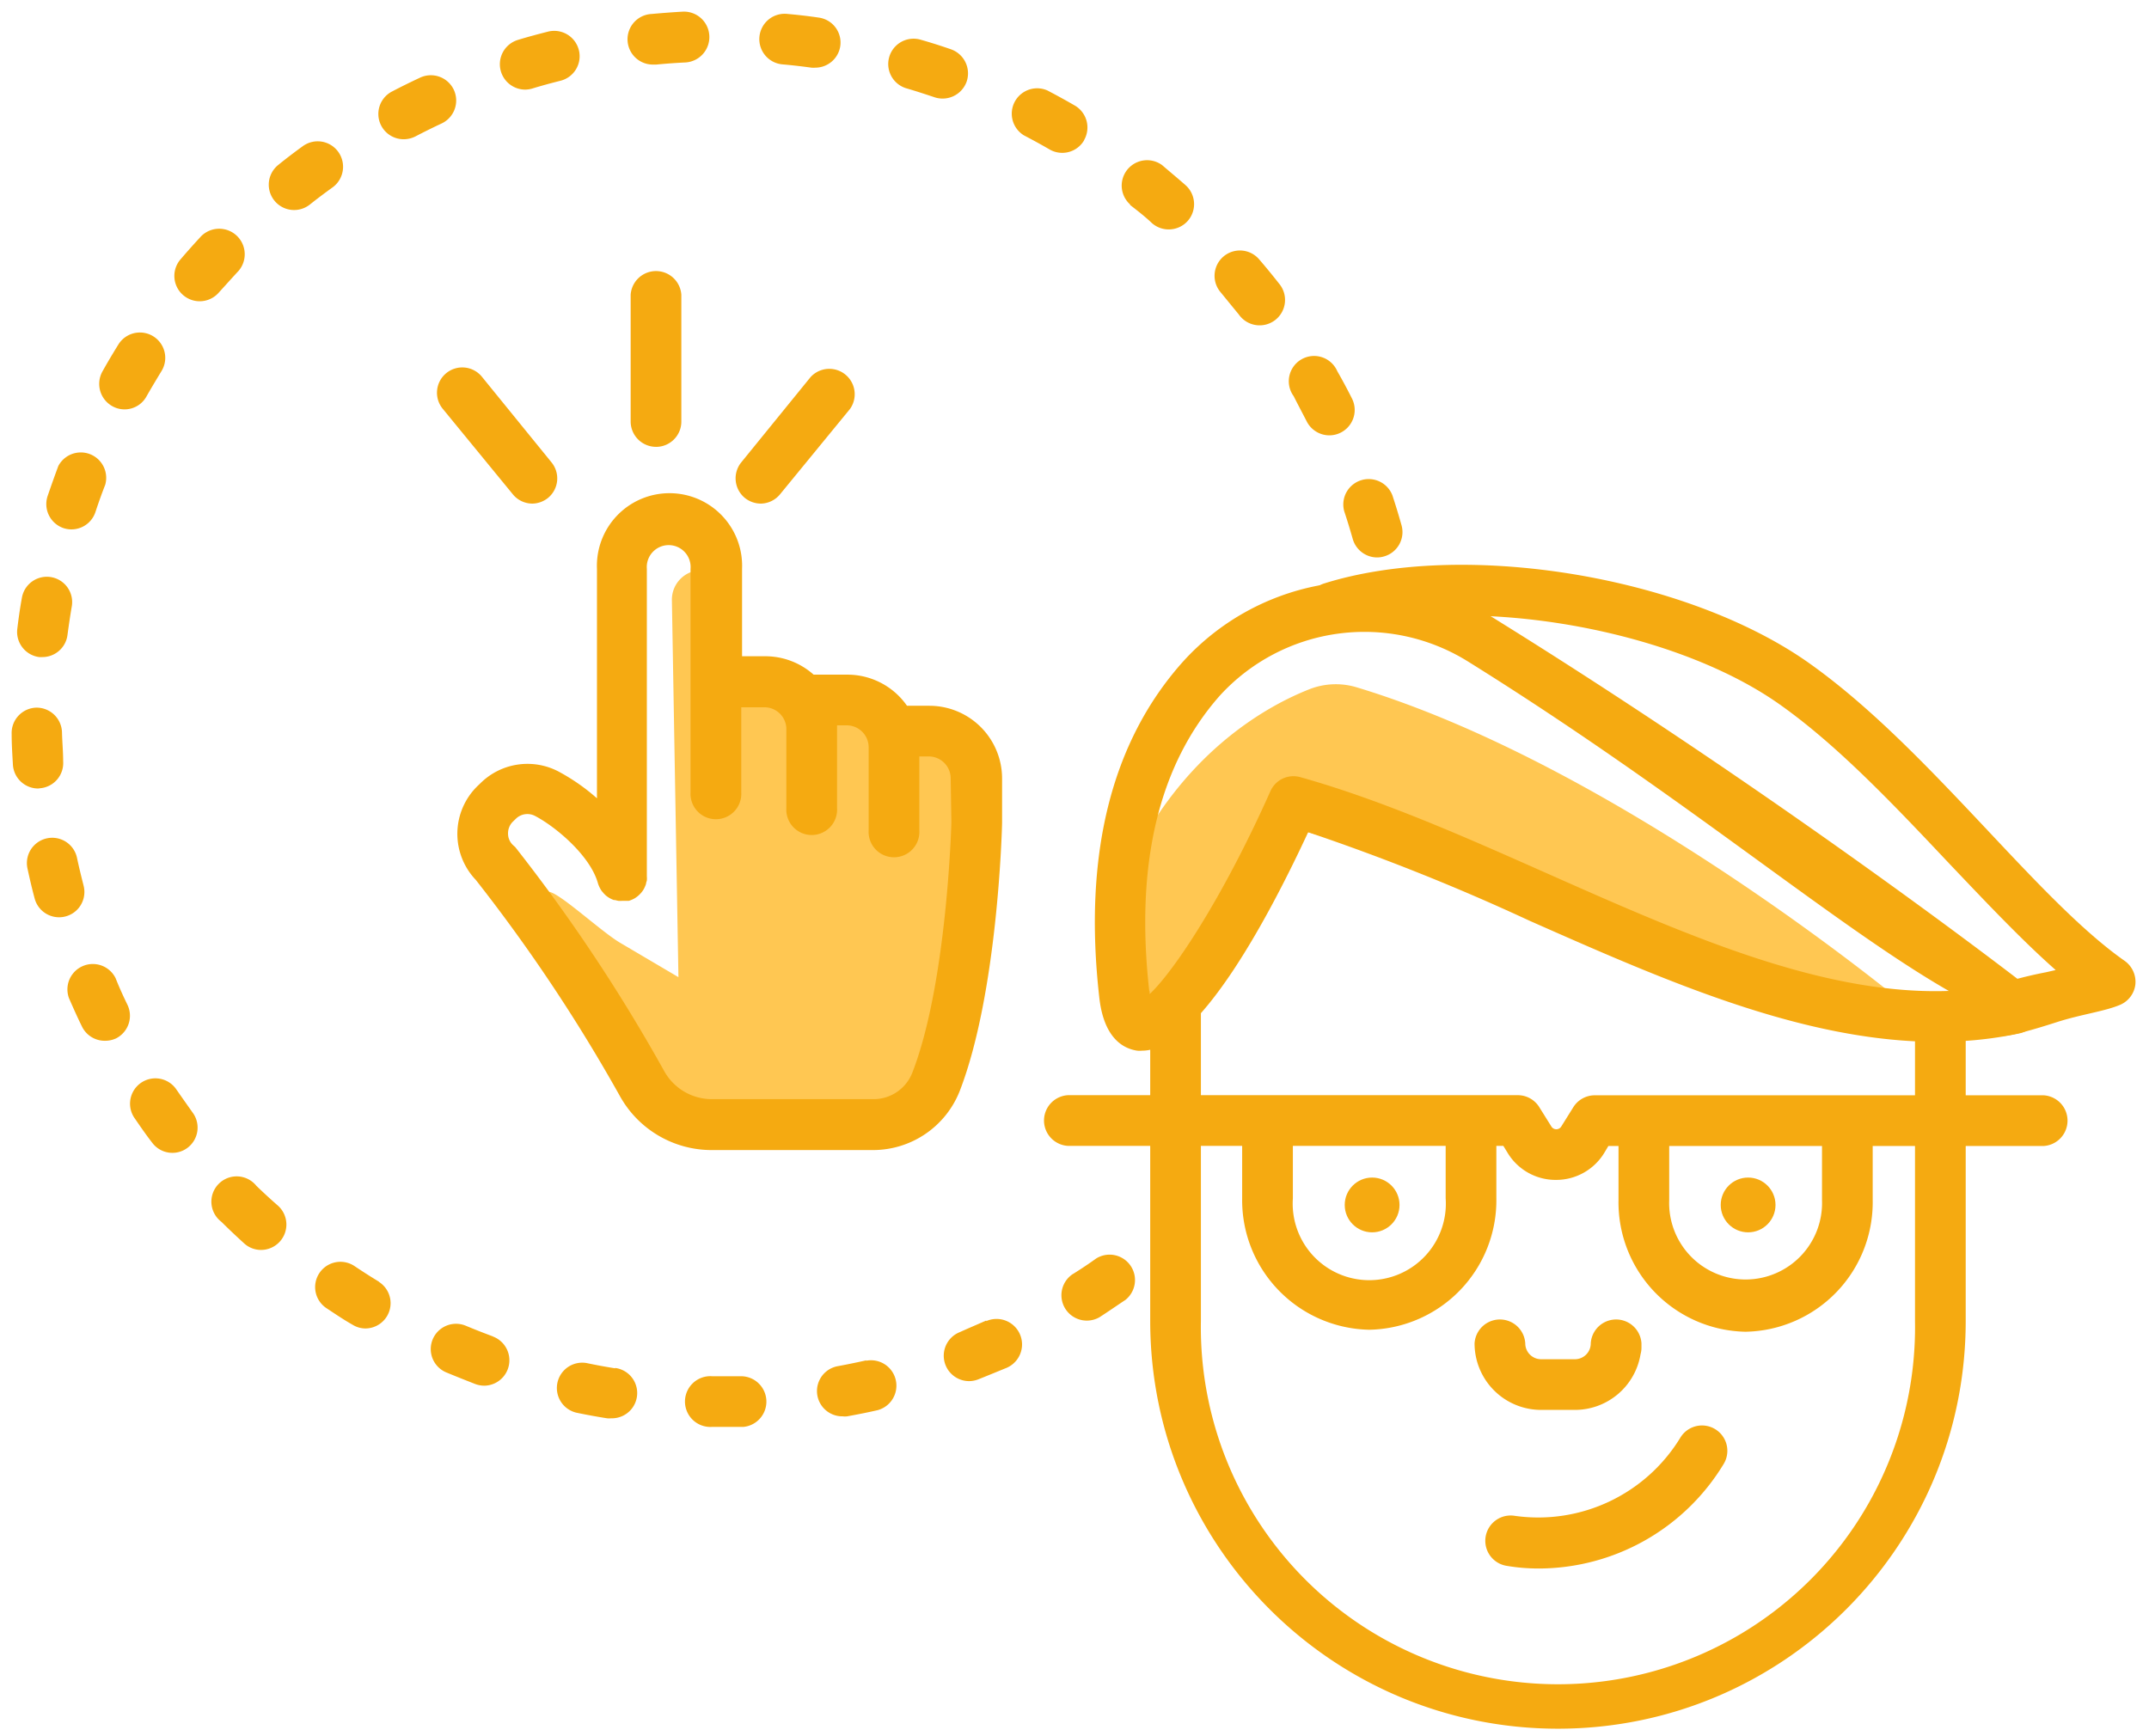 <svg xmlns="http://www.w3.org/2000/svg" width="99" height="80" viewBox="0 0 99 80">
    <g fill="none" fill-rule="nonzero">
        <path fill="#FFC752" d="M31.254 45.026l-.301-17.354a1.358 1.358 0 0 1 1.262-1.395h.467c-.263.225.204.681.204 1.476l.403 7.683-.043-2.684c0-.795 1.61-1.031 2.282-1.031h.445a1.332 1.332 0 0 1 1.192 1.439v2.486-1.955a1.332 1.332 0 0 1 1.187-1.455 1.332 1.332 0 0 1 1.192 1.44v3.29l-.172-3.592c0-.767.8.145 1.433.145h.113c.634 0 3.146.64 3.184 1.402.14 3.066 2.685 9.202-2.266 16.172-.225.316-2.008.204-2.346.182l-6.25-.44c-.38 0-2.147.961-2.384.574l-4.188-8.053c-.284-.537-2.362-1.445-2.212-1.745l.08-.108c.264-.36.409-.456.763-.408.51.07 2.427 1.858 3.286 2.357l2.669 1.574zM54.158 45.46l6.105-7.114L86.53 45.96c1.074.317.37.955 1.385.45 0 0-13.224-11.065-25.444-14.748a3.323 3.323 0 0 0-2.148.096c-1.868.736-5.568 2.744-8.086 7.673-.027 0-2.212 9.192 1.922 6.03z"/>
        <path fill="#F5AA11" d="M71.78 79.656c-10.379 0-18.792-8.413-18.792-18.792V46.626a1.17 1.17 0 0 1 2.335 0V60.87a16.451 16.451 0 1 0 32.897 0V47.522a1.17 1.17 0 0 1 2.336 0V60.87c-.003 10.37-8.406 18.777-18.776 18.786z"/>
        <path fill="#F5AA11" d="M91.812 47.302c-.456 0-.891.268-1.074-.183a1.16 1.16 0 0 1 .623-1.524 19.27 19.27 0 0 1 2.894-.795l.446-.102c-1.552-1.37-3.163-3.077-4.833-4.832-2.534-2.685-5.154-5.477-7.87-7.399-5.08-3.603-14.583-5.165-20.339-3.34a1.17 1.17 0 0 1-.703-2.228c6.443-2.045 16.708-.37 22.394 3.662 2.905 2.062 5.606 4.929 8.22 7.705 2.256 2.4 4.387 4.666 6.315 6.013.341.246.527.655.488 1.074a1.17 1.17 0 0 1-.709.95c-.714.301-1.804.44-2.894.79-4.58 1.481-1.98-.086-2.507.134a1.208 1.208 0 0 1-.45.075z"/>
        <path fill="#F5AA11" d="M52.617 48.413a1.122 1.122 0 0 1-.23 0c-.682-.102-1.541-.617-1.745-2.453-.741-6.545.537-11.743 3.833-15.447a11.275 11.275 0 0 1 14.41-1.987c13.606 8.451 24.538 16.94 24.634 17.026a1.17 1.17 0 0 1-.472 2.061c-7.302 1.574-15.071-1.863-22.583-5.186a100.462 100.462 0 0 0-10.2-4.08c-1.698 3.661-5.032 10.066-7.647 10.066zm.344-2.738v.129c1.074-.993 3.34-4.36 5.562-9.342a1.16 1.16 0 0 1 1.386-.65c3.828 1.074 7.71 2.814 11.463 4.478 6.443 2.862 12.639 5.573 18.405 5.37-5.25-3.013-12.3-9.043-22.142-15.174a9.02 9.02 0 0 0-11.426 1.552c-2.83 3.189-3.924 7.774-3.264 13.632l.016.005zM63.082 61.272a5.97 5.97 0 0 1-5.858-6.056V52.36a1.17 1.17 0 0 1 2.336 0v2.856a3.528 3.528 0 1 0 7.039 0V52.73a1.17 1.17 0 0 1 2.335 0v2.486a5.965 5.965 0 0 1-5.852 6.056zM80.413 61.364a5.965 5.965 0 0 1-5.852-6.062v-2.846a1.17 1.17 0 1 1 2.336 0v2.846a3.522 3.522 0 1 0 7.039 0v-2.48a1.17 1.17 0 0 1 2.335 0v2.48a5.965 5.965 0 0 1-5.858 6.062z"/>
        <path fill="#F5AA11" d="M71.678 54.368a2.583 2.583 0 0 1-2.244-1.278l-.178-.29H49.197a1.17 1.17 0 0 1 0-2.336h20.725c.413 0 .795.22 1.004.575l.537.859a.268.268 0 0 0 .467 0l.537-.86c.203-.34.565-.554.961-.568h20.725a1.17 1.17 0 0 1 0 2.335H74.094l-.172.29a2.593 2.593 0 0 1-2.244 1.273zM72.553 64.966h-1.557a3.066 3.066 0 0 1-3.066-3.065 1.17 1.17 0 0 1 2.336 0c0 .403.327.73.73.73h1.557a.73.73 0 0 0 .73-.73 1.17 1.17 0 0 1 2.336 0v.198c0 .104-.015.207-.043.306a3.066 3.066 0 0 1-3.023 2.561zM70.9 72.274a8.81 8.81 0 0 1-1.499-.124 1.167 1.167 0 0 1 .382-2.303c3.027.43 6.02-.98 7.618-3.587a1.167 1.167 0 1 1 2.014 1.182 9.981 9.981 0 0 1-8.516 4.832z"/>
        <circle cx="80.532" cy="55.522" r="1.262" fill="#F5AA11"/>
        <circle cx="63.211" cy="55.522" r="1.262" fill="#F5AA11"/>
        <path fill="#F5AA11" d="M42.824 32.52h-1.041a3.345 3.345 0 0 0-2.744-1.433h-1.557a3.345 3.345 0 0 0-2.223-.848h-1.074v-4.027a3.345 3.345 0 1 0-6.684 0v10.572a9.294 9.294 0 0 0-1.783-1.24 3.077 3.077 0 0 0-3.576.537l-.14.134a3.077 3.077 0 0 0-.085 4.327 76.634 76.634 0 0 1 6.636 9.955 4.832 4.832 0 0 0 4.242 2.496h7.436a4.295 4.295 0 0 0 3.984-2.727c1.74-4.5 1.943-11.99 1.949-12.35v-2.05a3.35 3.35 0 0 0-3.34-3.345zm1.004 5.37c0 .075-.198 7.404-1.793 11.522a1.917 1.917 0 0 1-1.804 1.235h-7.436c-.91 0-1.747-.49-2.191-1.283a78.518 78.518 0 0 0-6.867-10.33l-.113-.102a.725.725 0 0 1-.22-.537c0-.202.081-.396.226-.537l.144-.14a.757.757 0 0 1 .87-.123c.956.499 2.545 1.83 2.9 3.098a1.342 1.342 0 0 0 .155.333c.02.03.044.06.07.085.022.031.047.06.075.086.041.044.086.084.135.118.09.065.19.117.295.156h.048l.161.038c.063.005.126.005.188 0H28.966c.063-.018.124-.041.183-.07a.843.843 0 0 0 .166-.097c.103-.073.193-.162.269-.263a.94.94 0 0 0 .097-.156c.03-.062.058-.127.08-.193 0-.053.027-.107.038-.16a1.074 1.074 0 0 0 0-.189V26.212a1.01 1.01 0 1 1 2.013 0V36.51a1.17 1.17 0 1 0 2.336 0v-3.92h1.073a1.01 1.01 0 0 1 1.005 1.01v3.63a1.17 1.17 0 1 0 2.335 0v-3.646-.161h.446c.557 0 1.01.452 1.01 1.01v3.822a1.17 1.17 0 1 0 2.335 0v-3.399h.44a1.01 1.01 0 0 1 1.004 1.01l.032 2.024z"/>
        <g fill="#F5AA11">
            <path d="M30.223 20.59a1.17 1.17 0 0 1-1.17-1.164v-5.842a1.17 1.17 0 0 1 2.335 0v5.842c0 .643-.522 1.165-1.165 1.165zM35.055 23.205c-.267 0-.527-.09-.736-.257a1.17 1.17 0 0 1-.171-1.643l3.194-3.93a1.17 1.17 0 0 1 1.815 1.47l-3.221 3.93a1.165 1.165 0 0 1-.881.43zM24.532 23.205a1.165 1.165 0 0 1-.908-.43l-3.221-3.93a1.166 1.166 0 1 1 1.81-1.47l3.194 3.93a1.165 1.165 0 0 1-.167 1.643c-.201.16-.45.251-.708.257z"/>
        </g>
        <g fill="#F5AA11">
            <path d="M5.863 46.282c-.193-.397-.376-.8-.537-1.208a1.17 1.17 0 0 0-2.147.923c.193.44.386.875.595 1.3.198.411.618.67 1.074.66.175 0 .347-.039.505-.113a1.17 1.17 0 0 0 .51-1.562zM3.85 40.805c-.108-.43-.215-.859-.306-1.294A1.167 1.167 0 0 0 1.262 40c.102.472.21.94.333 1.396a1.165 1.165 0 1 0 2.255-.59zM11.812 54.642a1.165 1.165 0 1 0-1.61 1.659c.338.338.687.665 1.041.988.213.197.493.306.784.306a1.17 1.17 0 0 0 .784-2.035c-.337-.294-.67-.6-.999-.918zM1.836 36.322a1.165 1.165 0 0 0 1.074-1.24c0-.44-.043-.886-.054-1.332a1.17 1.17 0 0 0-1.165-1.143h-.01a1.17 1.17 0 0 0-1.144 1.219c0 .477.032.955.059 1.433a1.17 1.17 0 0 0 1.165 1.074l.075-.01zM10.98 12.494a1.176 1.176 0 0 0-1.713-1.61c-.327.354-.644.708-.956 1.073a1.167 1.167 0 1 0 1.778 1.514c.29-.317.585-.65.89-.977zM8.107 50.174a1.168 1.168 0 0 0-1.933 1.31c.274.398.537.784.838 1.171a1.16 1.16 0 0 0 1.632.23 1.165 1.165 0 0 0 .237-1.61 158.68 158.68 0 0 1-.774-1.1zM15.57 6.98a1.165 1.165 0 0 0-1.61-.252c-.387.279-.768.569-1.139.87a1.167 1.167 0 0 0 1.456 1.825c.349-.28.697-.537 1.073-.81a1.176 1.176 0 0 0 .22-1.633zM57.074 14.497a1.17 1.17 0 1 0 1.841-1.44 30.099 30.099 0 0 0-.907-1.105 1.167 1.167 0 1 0-1.777 1.514c.29.354.569.698.843 1.03zM60.199 19.42c.2.392.602.639 1.041.64a1.17 1.17 0 0 0 1.042-1.698 25.75 25.75 0 0 0-.677-1.261 1.165 1.165 0 1 0-2.008 1.154c.188.376.398.768.602 1.165zM61.928 23.565c.14.419.268.843.391 1.273.144.5.601.847 1.123.848.109 0 .217-.017.322-.048.618-.177.976-.821.8-1.44a31.132 31.132 0 0 0-.419-1.374 1.17 1.17 0 0 0-2.217.741zM52.048 9.434c.35.273.693.536 1.026.853.488.42 1.222.37 1.648-.113a1.17 1.17 0 0 0-.113-1.648c-.36-.317-.73-.623-1.073-.918a1.17 1.17 0 0 0-1.46 1.826h-.028zM2.92 24.333a1.165 1.165 0 0 0 1.477-.74c.14-.427.29-.846.451-1.257a1.17 1.17 0 0 0-2.163-.86c-.167.452-.328.903-.484 1.359a1.17 1.17 0 0 0 .72 1.498zM1.804 30.277h.15c.587-.001 1.082-.438 1.155-1.02.059-.44.123-.876.198-1.316a1.166 1.166 0 1 0-2.298-.397c-.086.472-.155.95-.214 1.45-.067.63.38 1.199 1.009 1.283zM5.165 18.711a1.154 1.154 0 0 0 1.59-.456c.22-.387.45-.768.681-1.149a1.167 1.167 0 0 0-1.981-1.235c-.252.408-.5.822-.73 1.235a1.176 1.176 0 0 0 .44 1.605zM44.532 3.758a1.176 1.176 0 0 0-.725-1.487 25.298 25.298 0 0 0-1.39-.44 1.167 1.167 0 1 0-.661 2.239c.424.123.848.263 1.267.402a1.176 1.176 0 0 0 1.509-.714zM45.434 60.848c-.403.178-.811.35-1.225.537a1.17 1.17 0 0 0 .425 2.255c.146 0 .292-.027.43-.08.445-.177.885-.36 1.32-.537a1.174 1.174 0 1 0-.95-2.148v-.027zM38.706 2.148A1.16 1.16 0 0 0 37.713.81a25.26 25.26 0 0 0-1.428-.167 1.168 1.168 0 1 0-.22 2.325c.445.038.885.091 1.32.15a.87.87 0 0 0 .167 0c.57.003 1.06-.408 1.154-.971zM39.92 62.68c-.435.096-.87.187-1.31.268a1.165 1.165 0 0 0 .209 2.314c.07.008.14.008.21 0 .472-.086.939-.177 1.406-.285a1.17 1.17 0 0 0-.537-2.276l.021-.022zM49.933 6.47a1.17 1.17 0 0 0-.424-1.61 32.258 32.258 0 0 0-1.262-.694 1.17 1.17 0 0 0-1.074 2.073c.392.204.784.419 1.165.639a1.165 1.165 0 0 0 1.611-.424l-.016.016zM50.502 57.987c-.358.257-.728.504-1.111.74a1.17 1.17 0 0 0 1.256 1.971c.403-.258.8-.537 1.192-.795a1.17 1.17 0 0 0-1.337-1.916zM32.677 1.643A1.17 1.17 0 0 0 31.452.537c-.483.027-.955.064-1.433.107a1.166 1.166 0 0 0 .113 2.33h.112c.44-.042.88-.075 1.326-.096a1.17 1.17 0 0 0 1.107-1.235zM34.148 63.415H32.816a1.17 1.17 0 1 0-.032 2.335h1.455a1.17 1.17 0 0 0-.07-2.335h-.021zM26.668 2.314a1.17 1.17 0 0 0-1.433-.854c-.467.119-.929.242-1.385.382a1.17 1.17 0 0 0 .333 2.287c.112 0 .224-.017.332-.048.425-.13.854-.247 1.284-.355a1.165 1.165 0 0 0 .87-1.412zM20.897 4.118a1.17 1.17 0 0 0-1.552-.537c-.435.204-.864.414-1.283.634a1.165 1.165 0 0 0 .537 2.201c.186 0 .37-.045.537-.129.392-.204.789-.402 1.192-.59a1.17 1.17 0 0 0 .569-1.579zM22.706 61.579a35.2 35.2 0 0 1-1.246-.49 1.165 1.165 0 0 0-.902 2.149c.44.182.886.36 1.337.536.131.049.269.074.408.076a1.17 1.17 0 0 0 .403-2.266v-.005zM17.46 59.06c-.38-.23-.757-.472-1.127-.72a1.165 1.165 0 1 0-1.3 1.934c.398.263.8.537 1.209.768.182.113.392.173.606.171a1.165 1.165 0 0 0 .607-2.147l.005-.006zM28.338 63.05c-.44-.07-.875-.15-1.31-.242a1.168 1.168 0 0 0-.472 2.287c.467.097.934.183 1.412.258.062.006.125.006.188 0a1.165 1.165 0 0 0 .182-2.32v.017z"/>
        </g>
    </g>
</svg>
